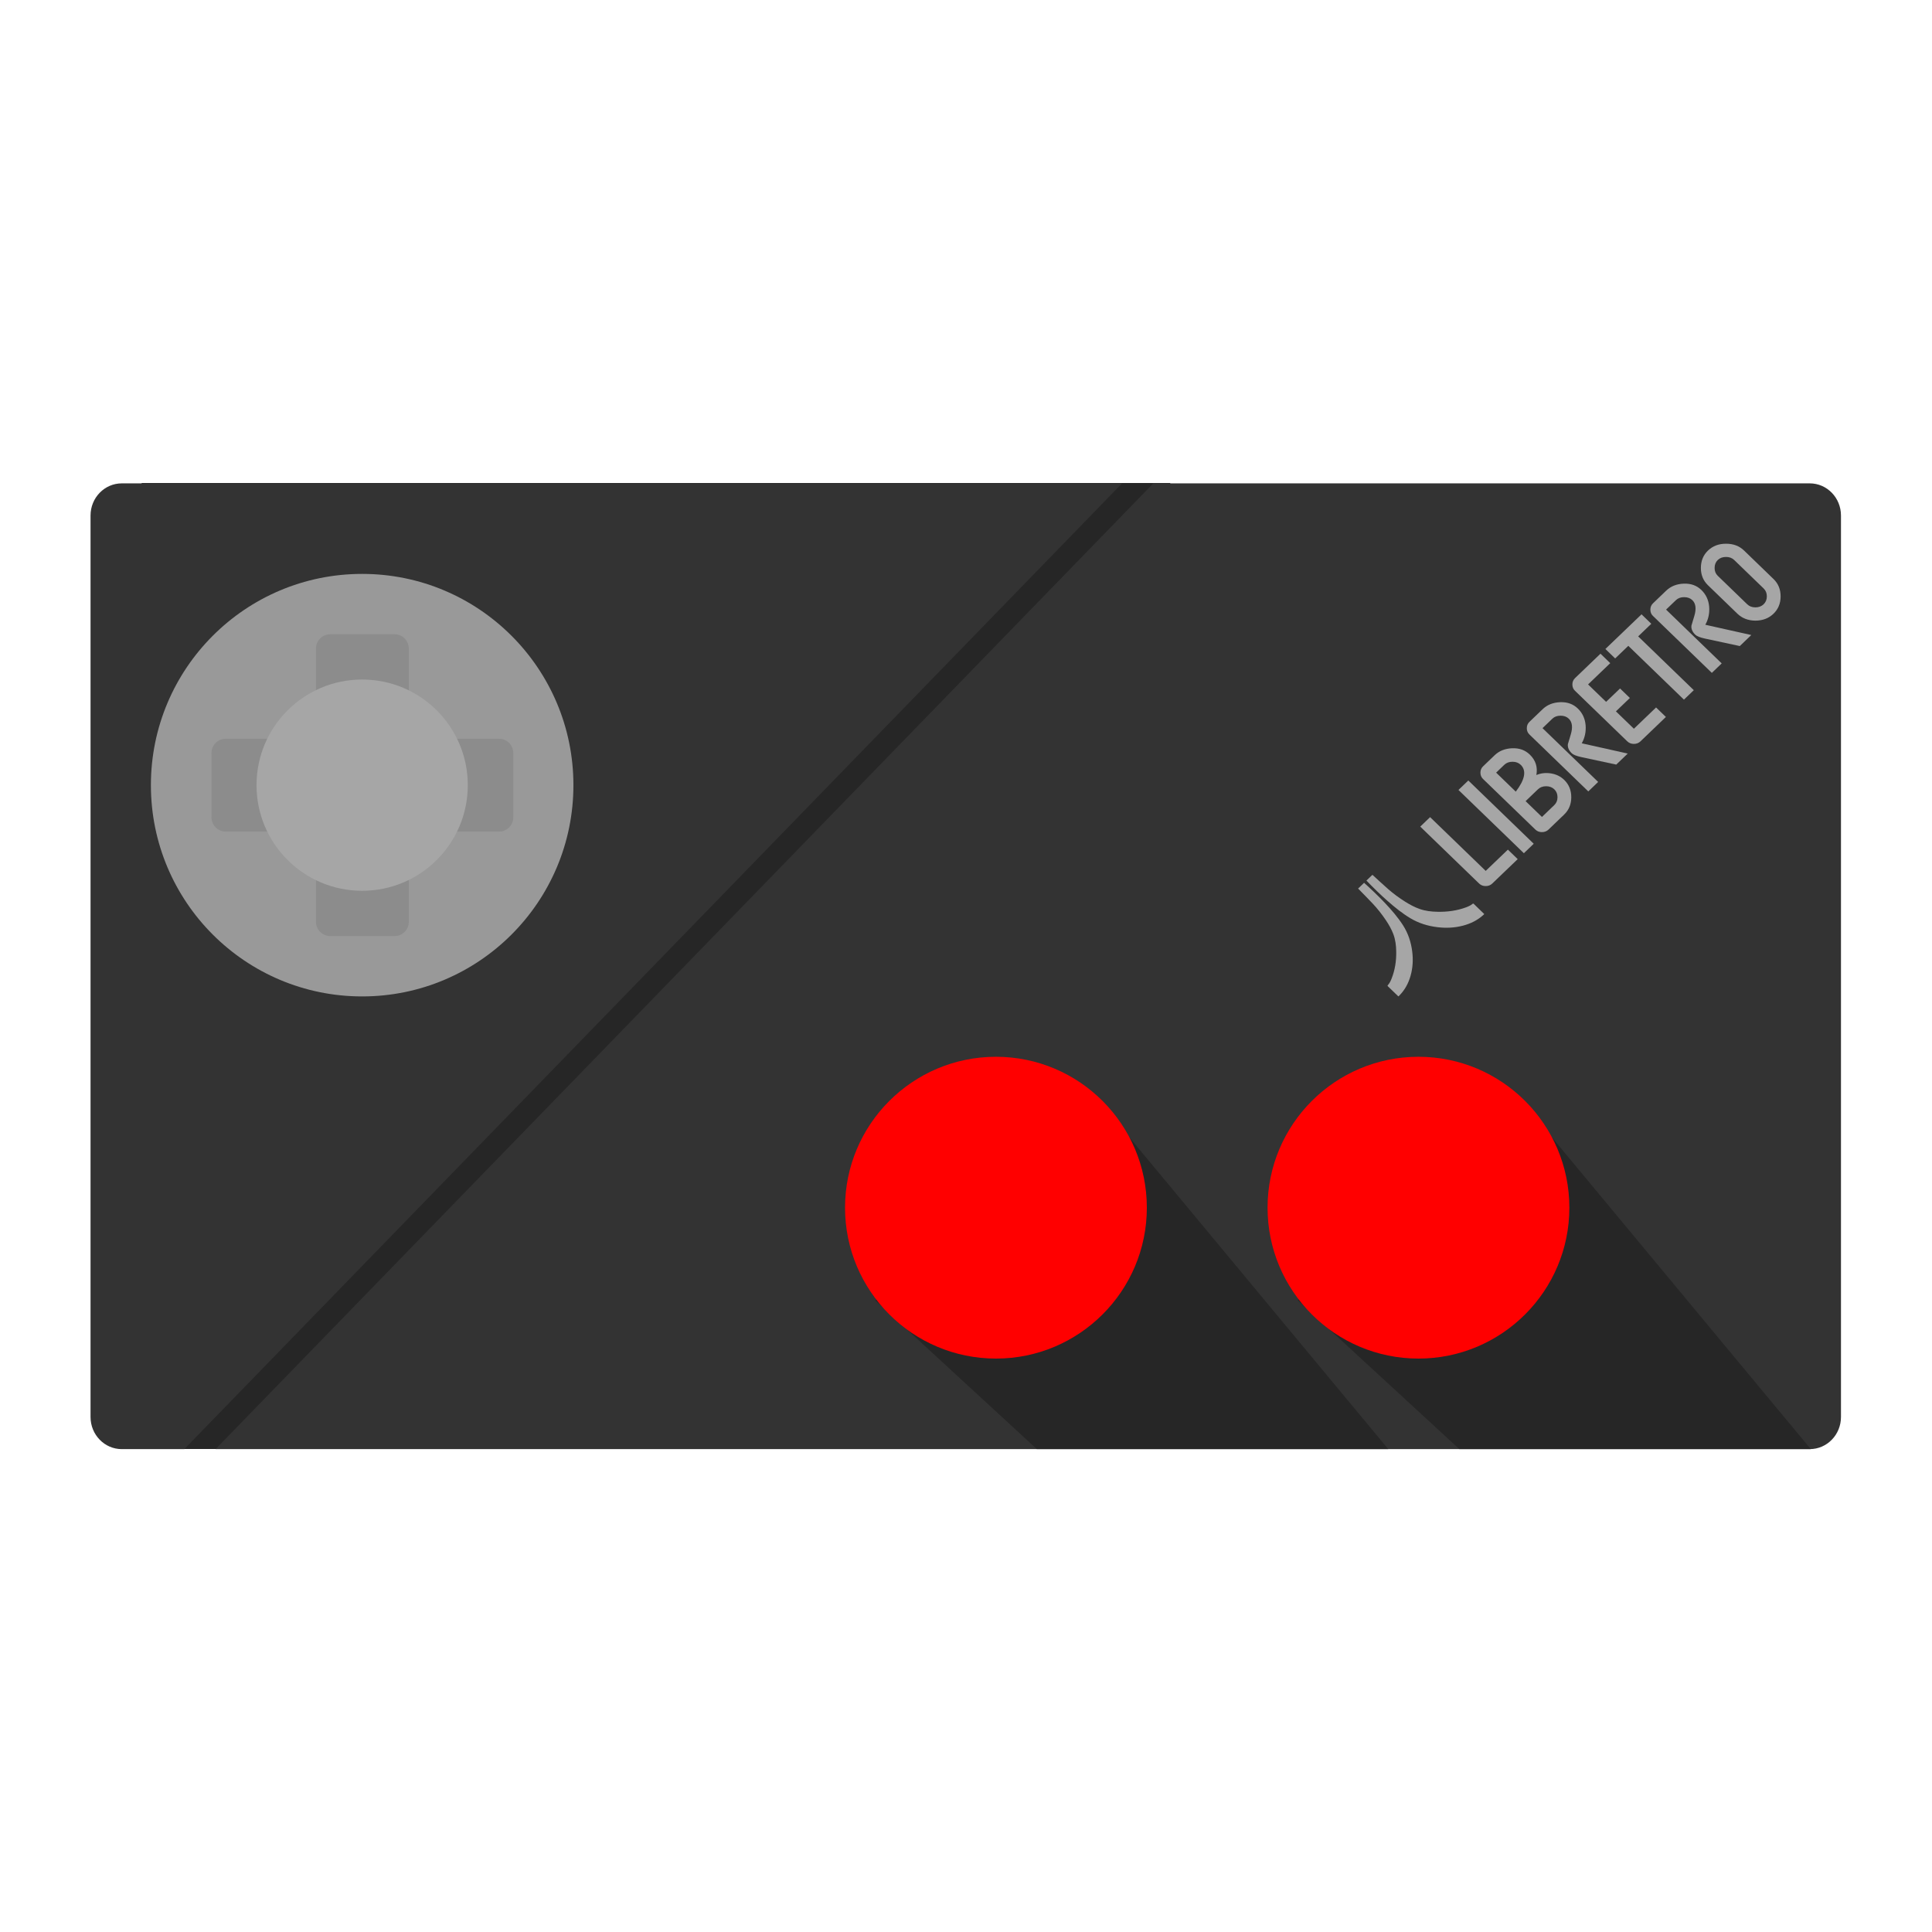 <?xml version="1.0" encoding="UTF-8" standalone="no"?>
<svg
   xmlns:dc="http://purl.org/dc/elements/1.1/"
   xmlns:cc="http://creativecommons.org/ns#"
   xmlns:rdf="http://www.w3.org/1999/02/22-rdf-syntax-ns#"
   xmlns:svg="http://www.w3.org/2000/svg"
   xmlns="http://www.w3.org/2000/svg"
   xmlns:sodipodi="http://sodipodi.sourceforge.net/DTD/sodipodi-0.dtd"
   xmlns:inkscape="http://www.inkscape.org/namespaces/inkscape"
   viewBox="0 0 341.333 341.333"
   height="256"
   width="256"
   xml:space="preserve"
   id="svg2"
   version="1.1"
   sodipodi:docname="Atari - 7800 (E).svg"
   inkscape:version="0.92.2 (5c3e80d, 2017-08-06)"><sodipodi:namedview
     pagecolor="#ffffff"
     bordercolor="#666666"
     borderopacity="1"
     objecttolerance="10"
     gridtolerance="10"
     guidetolerance="10"
     inkscape:pageopacity="0"
     inkscape:pageshadow="2"
     inkscape:window-width="730"
     inkscape:window-height="480"
     id="namedview61"
     showgrid="false"
     inkscape:pagecheckerboard="true"
     inkscape:zoom="0.69140623"
     inkscape:cx="170.66667"
     inkscape:cy="170.66667"
     inkscape:window-x="0"
     inkscape:window-y="0"
     inkscape:window-maximized="0"
     inkscape:current-layer="svg2" /><defs
     id="defs6"><clipPath
       id="clipPath18"
       clipPathUnits="userSpaceOnUse"><path
         id="path16"
         d="M 0,256 H 256 V 0 H 0 Z" /></clipPath><clipPath
       id="clipPath26"
       clipPathUnits="userSpaceOnUse"><path
         id="path24"
         d="M 4,200 H 252 V 56 H 4 Z" /></clipPath><clipPath
       id="clipPath44"
       clipPathUnits="userSpaceOnUse"><path
         id="path42"
         d="M 0,256 H 256 V 0 H 0 Z" /></clipPath></defs><path
     inkscape:connector-curvature="0"
     d="M 206.756,256 H 25.023 V 85.333 H 206.756 Z"
     style="fill:#262626;fill-opacity:1;fill-rule:nonzero;stroke:none;stroke-width:1.333"
     id="path36" /><g
     id="g38"
     transform="matrix(1.333,0,0,-1.333,0,341.333)"><g
       id="g40"
       clip-path="url(#clipPath44)"><g
         id="g46"
         transform="translate(16.143,192)"><path
           inkscape:connector-curvature="0"
           d="m 0,0 c -2.291,0 -4.143,-1.907 -4.143,-4.267 v -119.466 c 0,-2.36 1.852,-4.267 4.143,-4.267 H 8.286 L 132.571,0 Z"
           style="fill:#333333;fill-opacity:1;fill-rule:nonzero;stroke:none"
           id="path48" /></g><g
         id="g50"
         transform="translate(239.857,192)"><path
           inkscape:connector-curvature="0"
           d="M 0,0 H -87 L -211.286,-128 H 0 c 2.291,0 4.143,1.907 4.143,4.267 V -4.267 C 4.143,-1.907 2.291,0 0,0"
           style="fill:#333333;fill-opacity:1;fill-rule:nonzero;stroke:none"
           id="path52" /></g><g
         id="g54"
         transform="translate(116,83.728)"><path
           inkscape:connector-curvature="0"
           d="M 0,0 21.421,-19.728 H 68 l -36.538,44 z"
           style="fill:#262626;fill-opacity:1;fill-rule:nonzero;stroke:none"
           id="path56" /></g><g
         id="g58"
         transform="translate(172,83.728)"><path
           inkscape:connector-curvature="0"
           d="M 0,0 21.421,-19.728 H 68 l -36.538,44 z"
           style="fill:#262626;fill-opacity:1;fill-rule:nonzero;stroke:none"
           id="path60" /></g><g
         id="g62"
         transform="translate(132,76)"><path
           inkscape:connector-curvature="0"
           d="m 0,0 c -11.04,0 -20,8.96 -20,20 0,11.04 8.96,20 20,20 C 11.04,40 20,31.04 20,20 20,8.96 11.04,0 0,0"
           style="fill:#ff0000;fill-opacity:1;fill-rule:nonzero;stroke:none"
           id="path64" /></g><g
         id="g66"
         transform="translate(188,76)"><path
           inkscape:connector-curvature="0"
           d="m 0,0 c -11.04,0 -20,8.96 -20,20 0,11.04 8.96,20 20,20 C 11.04,40 20,31.04 20,20 20,8.96 11.04,0 0,0"
           style="fill:#ff0000;fill-opacity:1;fill-rule:nonzero;stroke:none"
           id="path68" /></g><g
         id="g70"
         transform="translate(76,152)"><path
           inkscape:connector-curvature="0"
           d="m 0,0 c 0,-15.464 -12.536,-28 -28,-28 -15.472,0 -28,12.536 -28,28 0,15.464 12.528,28 28,28 C -12.536,28 0,15.464 0,0"
           style="fill:#999999;fill-opacity:1;fill-rule:nonzero;stroke:none"
           id="path72" /></g><g
         id="g74"
         transform="translate(66.136,158.154)"><path
           inkscape:connector-curvature="0"
           d="m 0,0 h -11.953 v 11.953 c 0,1.045 -0.847,1.893 -1.893,1.893 h -8.521 c -1.046,0 -1.893,-0.848 -1.893,-1.893 V 0 h -11.953 c -1.046,0 -1.894,-0.848 -1.894,-1.893 v -8.521 c 0,-1.046 0.848,-1.894 1.894,-1.894 H -24.26 V -24.26 c 0,-1.046 0.847,-1.894 1.893,-1.894 h 8.521 c 1.046,0 1.893,0.848 1.893,1.894 v 11.952 H 0 c 1.046,0 1.893,0.848 1.893,1.894 v 8.521 C 1.893,-0.848 1.046,0 0,0"
           style="fill:#8c8c8c;fill-opacity:1;fill-rule:nonzero;stroke:none"
           id="path76" /></g><g
         id="g78"
         transform="translate(62,152)"><path
           inkscape:connector-curvature="0"
           d="m 0,0 c 0,-7.732 -6.268,-14 -14,-14 -7.736,0 -14,6.268 -14,14 0,7.732 6.264,14 14,14 C -6.268,14 0,7.732 0,0"
           style="fill:#a6a6a6;fill-opacity:1;fill-rule:nonzero;stroke:none"
           id="path80" /></g><g
         id="g82"
         transform="translate(180.794,139.058)"><path
           inkscape:connector-curvature="0"
           d="m 0,0 c 0.965,-0.872 1.908,-1.765 2.797,-2.71 0.858,-0.912 1.676,-1.854 2.352,-2.903 0.687,-1.066 1.07,-2.232 1.227,-3.471 0.14,-1.097 0.085,-2.184 -0.22,-3.253 -0.281,-0.986 -0.755,-1.871 -1.494,-2.615 -0.033,-0.034 -0.068,-0.066 -0.109,-0.105 -0.031,0.026 -0.06,0.047 -0.085,0.072 -0.435,0.42 -0.869,0.842 -1.307,1.261 -0.062,0.059 -0.072,0.094 -0.009,0.164 0.222,0.244 0.361,0.536 0.481,0.834 0.467,1.164 0.646,2.375 0.625,3.616 -0.013,0.791 -0.101,1.573 -0.387,2.323 -0.245,0.643 -0.588,1.239 -0.973,1.814 -0.525,0.783 -1.107,1.526 -1.756,2.217 -0.634,0.675 -1.29,1.33 -1.936,1.994 z"
           style="fill:#a6a6a6;fill-opacity:1;fill-rule:nonzero;stroke:none"
           id="path84" /></g><g
         id="g86"
         transform="translate(181.104,139.355)"><path
           inkscape:connector-curvature="0"
           d="m 0,0 c 0.901,-0.933 1.825,-1.845 2.803,-2.705 0.943,-0.83 1.917,-1.622 3.004,-2.277 1.104,-0.666 2.313,-1.039 3.598,-1.196 1.139,-0.139 2.268,-0.09 3.379,0.199 1.024,0.267 1.945,0.72 2.721,1.429 0.035,0.032 0.068,0.065 0.109,0.105 -0.027,0.03 -0.049,0.057 -0.074,0.082 -0.435,0.421 -0.871,0.841 -1.304,1.264 -0.061,0.059 -0.098,0.07 -0.171,0.009 -0.254,-0.212 -0.558,-0.345 -0.868,-0.46 -1.209,-0.445 -2.468,-0.613 -3.757,-0.587 -0.821,0.015 -1.632,0.103 -2.409,0.381 -0.667,0.239 -1.285,0.572 -1.879,0.945 -0.811,0.509 -1.58,1.073 -2.295,1.7 C 2.159,-0.497 1.481,0.137 0.794,0.762 0.53,0.508 0.265,0.254 0,0"
           style="fill:#a6a6a6;fill-opacity:1;fill-rule:nonzero;stroke:none"
           id="path88" /></g><g
         id="g90"
         transform="translate(201.154,142.197)"><path
           inkscape:connector-curvature="0"
           d="m 0,0 -3.373,-3.236 c -0.234,-0.225 -0.525,-0.337 -0.873,-0.336 -0.348,10e-4 -0.638,0.114 -0.871,0.339 l -7.8,7.543 1.307,1.254 7.368,-7.125 2.94,2.82 z"
           style="fill:#a6a6a6;fill-opacity:1;fill-rule:nonzero;stroke:none"
           id="path92" /></g><g
         id="g94"
         transform="translate(203.278,144.234)"><path
           inkscape:connector-curvature="0"
           d="M 0,0 -1.307,-1.254 -9.977,7.13 -8.67,8.384 Z"
           style="fill:#a6a6a6;fill-opacity:1;fill-rule:nonzero;stroke:none"
           id="path96" /></g><g
         id="g98"
         transform="translate(206.01,151.444)"><path
           inkscape:connector-curvature="0"
           d="M 0,0 C -0.284,0.274 -0.646,0.412 -1.087,0.413 -1.529,0.414 -1.892,0.277 -2.177,0.004 l -1.632,-1.566 2.166,-2.095 1.632,1.567 c 0.285,0.273 0.428,0.622 0.429,1.047 C 0.419,-0.618 0.279,-0.27 0,0 M -4.455,3.251 C -4.734,3.522 -5.094,3.657 -5.536,3.658 -5.985,3.659 -6.348,3.527 -6.625,3.262 l -1.09,-1.047 2.604,-2.518 c 1.225,1.608 1.444,2.793 0.656,3.554 M 1.307,1.254 C 1.934,0.648 2.246,-0.121 2.244,-1.053 2.242,-1.976 1.925,-2.742 1.291,-3.349 l -2.066,-1.983 c -0.234,-0.224 -0.524,-0.336 -0.872,-0.335 -0.348,10e-4 -0.639,0.113 -0.871,0.339 l -6.936,6.707 c -0.229,0.221 -0.343,0.499 -0.342,0.834 0,0.335 0.118,0.615 0.351,0.839 l 1.525,1.463 c 0.612,0.587 1.391,0.898 2.337,0.933 C -4.645,5.483 -3.869,5.204 -3.255,4.61 -2.48,3.861 -2.19,2.957 -2.383,1.899 -1.775,2.155 -1.124,2.225 -0.428,2.11 0.254,1.998 0.833,1.713 1.307,1.254"
           style="fill:#a6a6a6;fill-opacity:1;fill-rule:nonzero;stroke:none"
           id="path100" /></g><g
         id="g102"
         transform="translate(215.738,156.188)"><path
           inkscape:connector-curvature="0"
           d="m 0,0 -1.524,-1.462 -4.606,0.989 c -0.653,0.141 -1.083,0.311 -1.291,0.512 -0.393,0.381 -0.564,0.783 -0.513,1.208 0.005,0.029 0.133,0.458 0.385,1.287 0.282,0.948 0.194,1.642 -0.263,2.085 -0.275,0.266 -0.638,0.399 -1.087,0.4 -0.45,10e-4 -0.813,-0.131 -1.09,-0.396 l -1.307,-1.254 7.374,-7.131 -1.307,-1.255 -7.806,7.549 c -0.229,0.221 -0.343,0.499 -0.342,0.835 0.001,0.335 0.118,0.614 0.352,0.839 l 1.741,1.67 c 0.612,0.587 1.391,0.898 2.337,0.933 0.938,0.035 1.714,-0.244 2.328,-0.838 0.61,-0.59 0.954,-1.32 1.033,-2.19 C -5.512,2.906 -5.681,2.099 -6.094,1.36 Z"
           style="fill:#a6a6a6;fill-opacity:1;fill-rule:nonzero;stroke:none"
           id="path104" /></g><g
         id="g106"
         transform="translate(220.795,161.04)"><path
           inkscape:connector-curvature="0"
           d="m 0,0 -3.373,-3.236 c -0.234,-0.225 -0.525,-0.337 -0.873,-0.336 -0.348,10e-4 -0.638,0.114 -0.871,0.339 l -6.936,6.707 c -0.229,0.221 -0.343,0.5 -0.342,0.835 10e-4,0.335 0.118,0.614 0.352,0.839 l 3.373,3.236 1.296,-1.253 -2.94,-2.82 2.388,-2.31 1.85,1.774 1.302,-1.259 -1.85,-1.774 2.382,-2.303 2.94,2.82 z"
           style="fill:#a6a6a6;fill-opacity:1;fill-rule:nonzero;stroke:none"
           id="path108" /></g><g
         id="g110"
         transform="translate(218.86,173.389)"><path
           inkscape:connector-curvature="0"
           d="m 0,0 -1.741,-1.67 7.374,-7.131 -1.307,-1.254 -7.374,7.131 -1.741,-1.671 -1.296,1.254 4.789,4.594 z"
           style="fill:#a6a6a6;fill-opacity:1;fill-rule:nonzero;stroke:none"
           id="path112" /></g><g
         id="g114"
         transform="translate(232.114,171.899)"><path
           inkscape:connector-curvature="0"
           d="m 0,0 -1.524,-1.462 -4.606,0.989 c -0.653,0.141 -1.083,0.311 -1.291,0.512 -0.393,0.381 -0.564,0.783 -0.513,1.208 0.005,0.029 0.133,0.458 0.385,1.287 0.282,0.947 0.194,1.642 -0.263,2.085 -0.275,0.266 -0.638,0.399 -1.087,0.4 -0.45,10e-4 -0.813,-0.131 -1.09,-0.396 l -1.307,-1.254 7.374,-7.131 -1.307,-1.255 -7.806,7.549 c -0.229,0.221 -0.343,0.499 -0.342,0.835 0.001,0.335 0.118,0.614 0.352,0.839 l 1.741,1.67 c 0.612,0.587 1.391,0.898 2.337,0.933 0.938,0.035 1.714,-0.244 2.328,-0.838 0.61,-0.59 0.954,-1.32 1.033,-2.19 C -5.512,2.906 -5.681,2.099 -6.094,1.36 Z"
           style="fill:#a6a6a6;fill-opacity:1;fill-rule:nonzero;stroke:none"
           id="path116" /></g><g
         id="g118"
         transform="translate(233.756,178.063)"><path
           inkscape:connector-curvature="0"
           d="M 0,0 -3.906,3.777 C -4.186,4.048 -4.546,4.183 -4.987,4.184 -5.437,4.185 -5.802,4.051 -6.083,3.782 -6.363,3.512 -6.504,3.161 -6.505,2.728 -6.506,2.303 -6.367,1.955 -6.087,1.685 l 3.906,-3.777 c 0.28,-0.271 0.64,-0.406 1.081,-0.407 0.441,-10e-4 0.804,0.135 1.089,0.409 0.285,0.273 0.428,0.622 0.429,1.047 C 0.419,-0.618 0.279,-0.27 0,0 M 1.307,1.254 C 1.934,0.648 2.246,-0.121 2.244,-1.053 2.242,-1.976 1.925,-2.742 1.291,-3.35 0.666,-3.949 -0.13,-4.252 -1.097,-4.258 c -0.967,0.01 -1.762,0.316 -2.385,0.918 l -3.906,3.777 c -0.627,0.606 -0.939,1.371 -0.937,2.295 0.002,0.931 0.317,1.699 0.947,2.303 0.633,0.607 1.431,0.908 2.394,0.902 0.963,0.003 1.758,-0.299 2.385,-0.905 z"
           style="fill:#a6a6a6;fill-opacity:1;fill-rule:nonzero;stroke:none"
           id="path120" /></g></g></g></svg>
